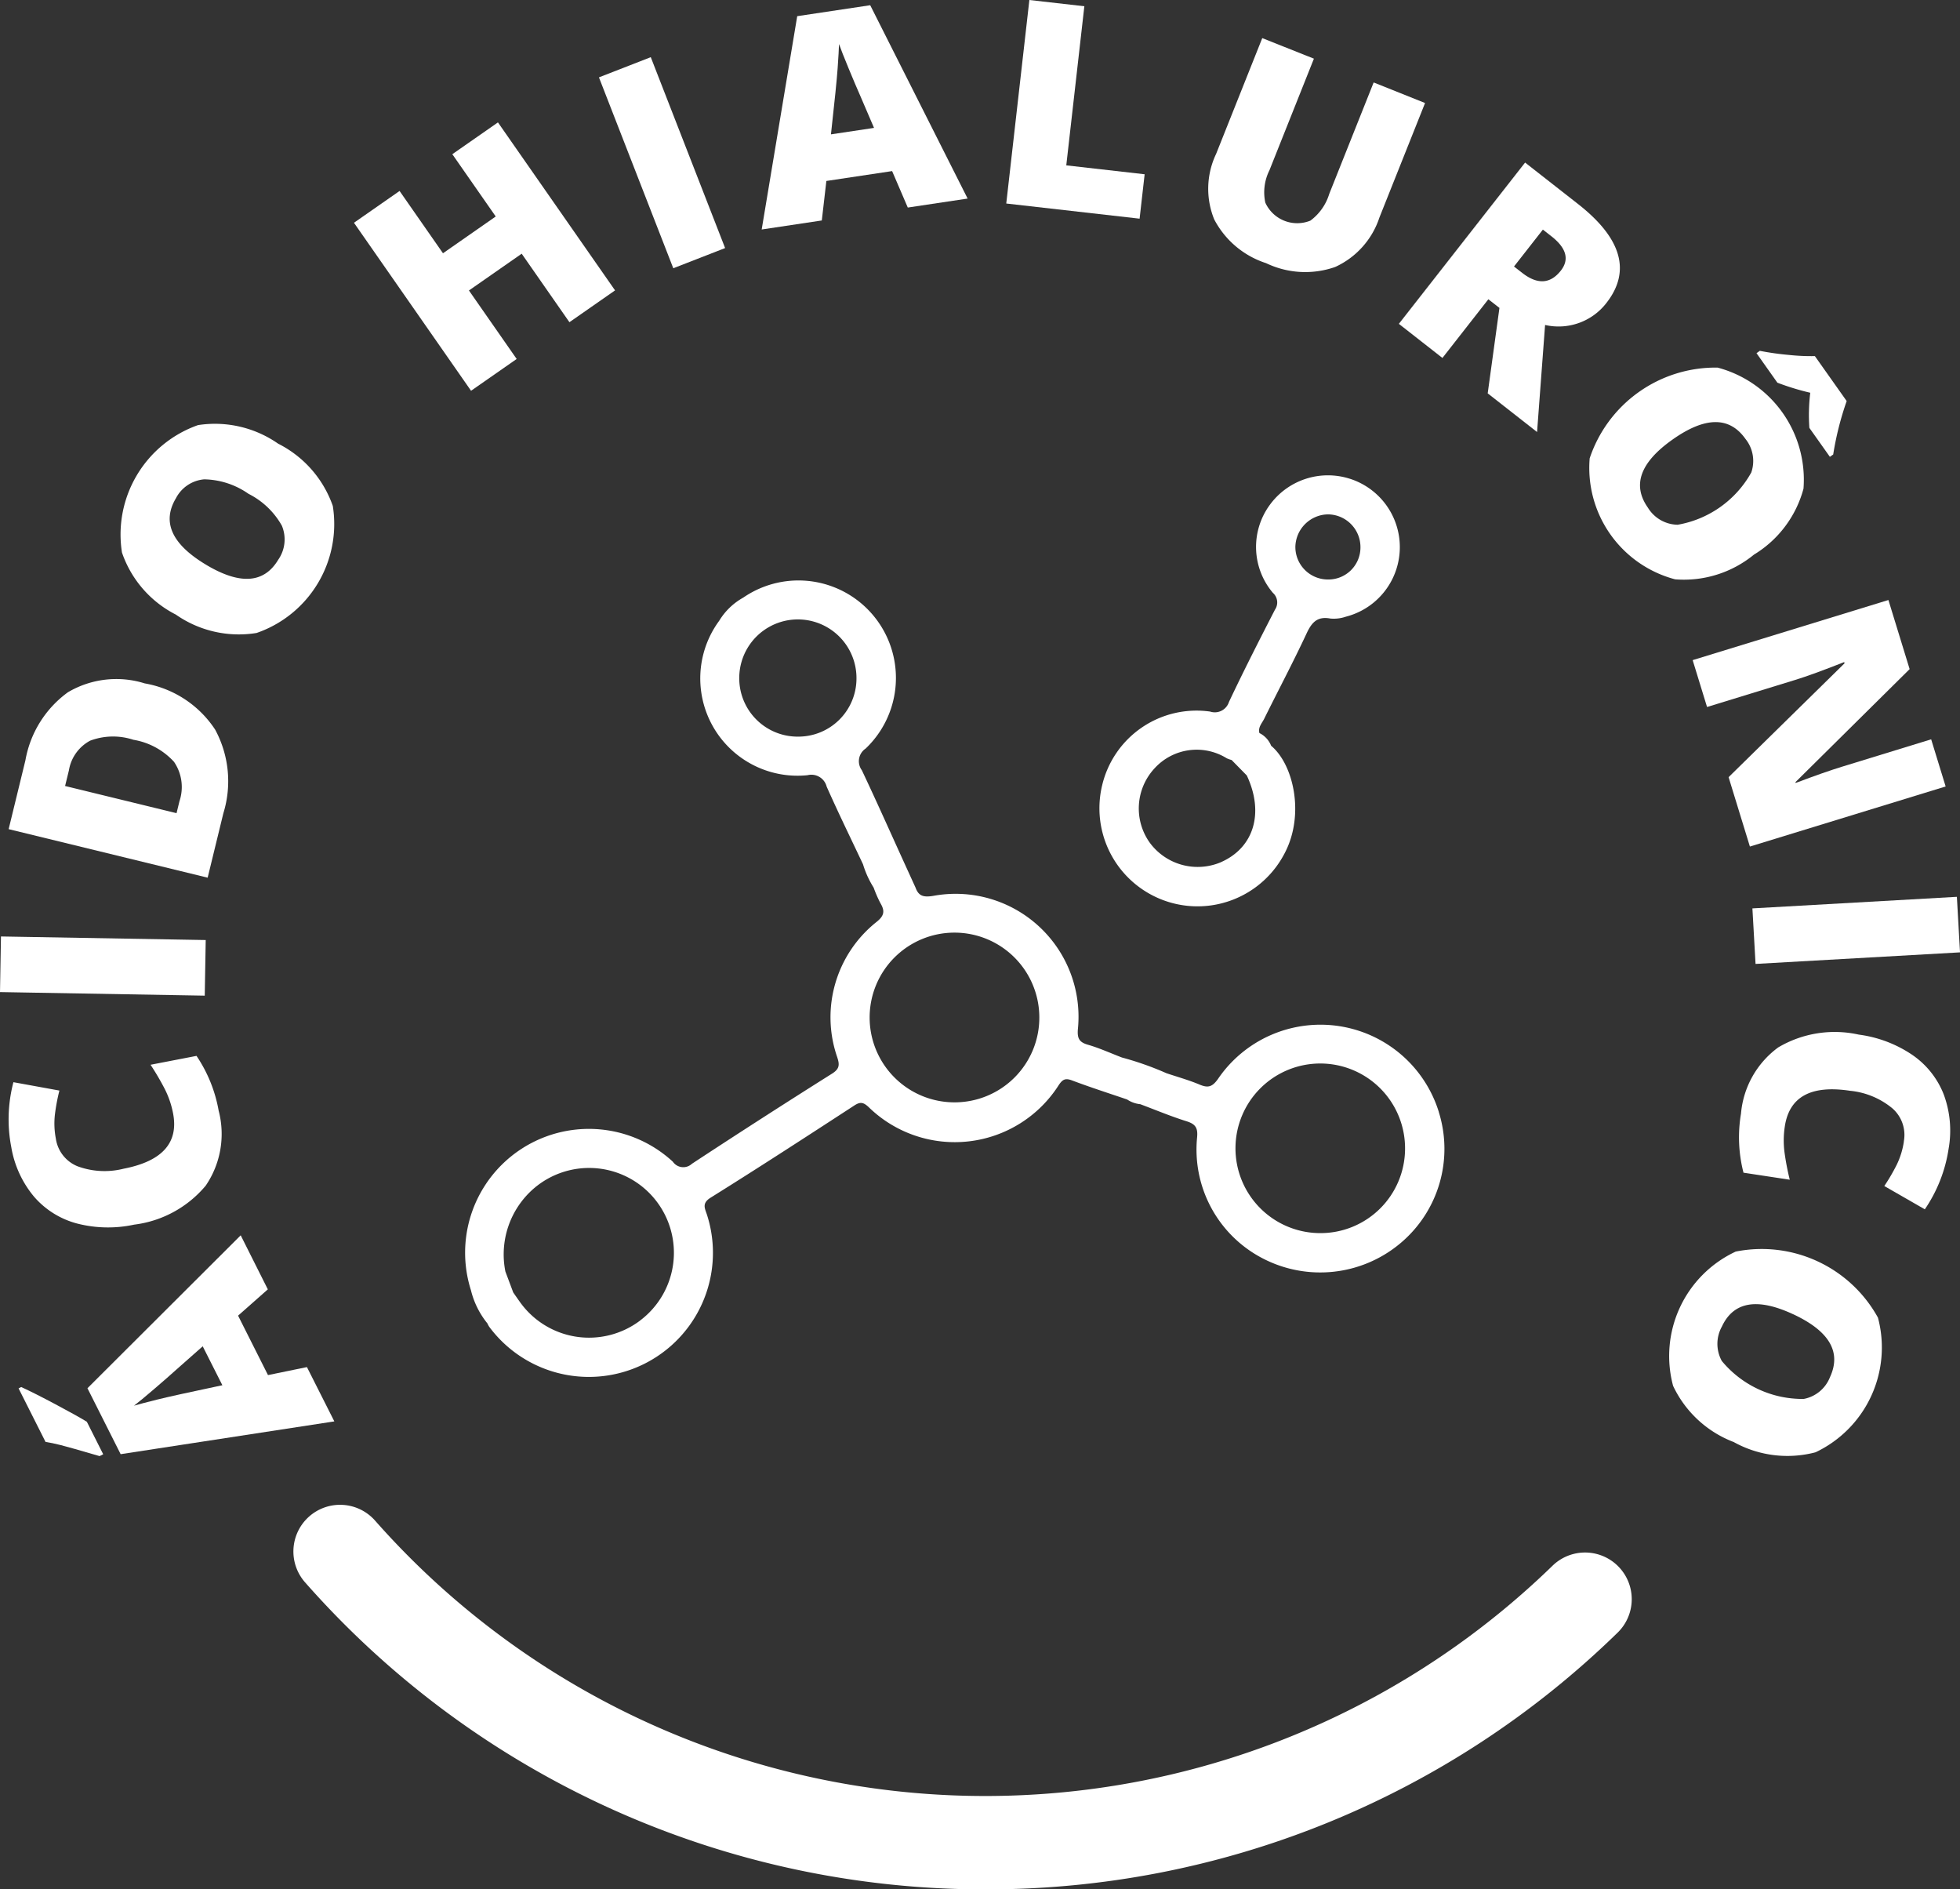 <svg id="ÁCIDO_HIALURÔNICO" data-name="ÁCIDO HIALURÔNICO" xmlns="http://www.w3.org/2000/svg" xmlns:xlink="http://www.w3.org/1999/xlink" width="143.09" height="137.909" viewBox="0 0 143.09 137.909">
  <rect x="0" y="0" width="143.09" height="137.909" fill="#333333" stroke="none"/>
  <defs>
    <clipPath id="clip-path">
      <rect id="Retângulo_296" data-name="Retângulo 296" width="143.09" height="137.909" fill="#fff"/>
    </clipPath>
  </defs>
  <g id="Grupo_209" data-name="Grupo 209" clip-path="url(#clip-path)">
    <path id="Caminho_564" data-name="Caminho 564" d="M249.081,260.853a9.047,9.047,0,0,0-16.121-2.406c-.42.593-.732.669-1.346.411-.784-.33-1.611-.558-2.419-.83a22.341,22.341,0,0,0-3.246-1.145c-.826-.316-1.636-.688-2.483-.932-.643-.185-.787-.469-.734-1.134a8.972,8.972,0,0,0-10.556-9.733c-.678.11-1.066.041-1.295-.6l-.88-1.929c-1.009-2.216-2-4.442-3.041-6.641a1.109,1.109,0,0,1,.276-1.581,7.115,7.115,0,0,0-8.934-11.019,4.762,4.762,0,0,0-1.758,1.694,7.1,7.1,0,0,0,6.452,11.268,1.15,1.15,0,0,1,1.395.833c.846,1.907,1.765,3.782,2.654,5.669a6.943,6.943,0,0,0,.775,1.7,9.341,9.341,0,0,0,.488,1.124c.338.57.311.918-.278,1.387a8.886,8.886,0,0,0-2.874,9.851c.181.547.2.858-.367,1.217q-5.15,3.242-10.236,6.584a.923.923,0,0,1-1.39-.152,9.037,9.037,0,0,0-14.741,9.38,6.16,6.16,0,0,0,1.2,2.419,1.881,1.881,0,0,0,.134.248,9.059,9.059,0,0,0,15.9-8.168c-.148-.465-.4-.839.262-1.254,3.527-2.2,7.015-4.466,10.5-6.734.431-.28.659-.229,1.028.112a9,9,0,0,0,13.891-1.6c.281-.416.48-.522.971-.336,1.324.5,2.678.933,4.02,1.391a2.082,2.082,0,0,0,.957.343c1.125.421,2.236.888,3.381,1.246.667.208.839.5.767,1.2a8.947,8.947,0,0,0,4.8,8.813,9.1,9.1,0,0,0,9.995-1.069,8.988,8.988,0,0,0,2.847-9.634m-46.846-27.385a4.261,4.261,0,0,1-4.218-4.358,4.279,4.279,0,0,1,8.557.125,4.246,4.246,0,0,1-4.338,4.232m-11.462,42.626a6.189,6.189,0,0,1-8.77-1.358c-.165-.231-.327-.464-.49-.7l-.572-1.527a.221.221,0,0,0-.044-.006.221.221,0,0,1,.044.006,6.361,6.361,0,0,1,2.043-6.03,6.19,6.19,0,1,1,7.789,9.612m23-15.928a6.194,6.194,0,1,1,6.149-6.193,6.183,6.183,0,0,1-6.149,6.193M240.4,269.7a6.19,6.19,0,1,1,6.217-6.119A6.172,6.172,0,0,1,240.4,269.7" transform="translate(-144.041 -179.693)" fill="#fff"/>
    <path id="Caminho_565" data-name="Caminho 565" d="M439.07,182.158a5.248,5.248,0,0,0-5.907,1.956,5.186,5.186,0,0,0,.264,6.362.937.937,0,0,1,.152,1.233c-1.148,2.228-2.284,4.464-3.356,6.729a1.085,1.085,0,0,1-1.376.706,7.081,7.081,0,0,0-7.883,5.379,7.16,7.16,0,0,0,13.359,4.891c1.429-2.793.606-6.417-1.022-7.773a1.742,1.742,0,0,0-.855-.928c-.116-.426.189-.721.35-1.048,1.025-2.075,2.112-4.121,3.09-6.219.378-.812.784-1.273,1.743-1.092a2.723,2.723,0,0,0,1.126-.136,5.24,5.24,0,0,0,.316-10.061m-9.451,27.988a4.342,4.342,0,0,1-5.178-1.427,4.3,4.3,0,0,1,.344-5.427,4.159,4.159,0,0,1,5.275-.737,1.874,1.874,0,0,0,.352.123l1.111,1.131c1.285,2.737.52,5.281-1.906,6.336m7.8-20.641a2.376,2.376,0,0,1-2.349-2.376,2.422,2.422,0,0,1,2.37-2.377,2.392,2.392,0,0,1,2.382,2.446,2.34,2.34,0,0,1-2.4,2.307" transform="translate(-340.501 -147.205)" fill="#fff"/>
    <path id="Caminho_566" data-name="Caminho 566" d="M13.293,488.709l-.265.134q-2.215-.648-2.845-.806t-1.1-.23L7.115,483.9l.192-.1q.952.436,2.5,1.26t2.29,1.274Zm12.018-12.037-2.172,1.918,2.184,4.339,2.843-.584,2,3.964-15.6,2.393-2.423-4.813,11.188-11.162Zm-4.754,4.156-1.9,1.679q-.629.569-1.645,1.44t-1.471,1.216q.507-.152,1.7-.448t4.751-1.046Z" transform="translate(-5.758 -382.559)" fill="#fff"/>
    <path id="Caminho_567" data-name="Caminho 567" d="M6.737,410.145a2.575,2.575,0,0,0,1.587,1.984,5.7,5.7,0,0,0,3.351.175q4.237-.819,3.614-4.042a6.728,6.728,0,0,0-.636-1.835,19.3,19.3,0,0,0-1.008-1.711L17,404.068a10.35,10.35,0,0,1,1.617,4,6.693,6.693,0,0,1-.942,5.468,8.1,8.1,0,0,1-5.229,2.85,9.061,9.061,0,0,1-4.172-.084,6.258,6.258,0,0,1-3.133-1.956,7.6,7.6,0,0,1-1.662-3.61,10.639,10.639,0,0,1,.155-4.748l3.357.611a14,14,0,0,0-.328,1.751,5.789,5.789,0,0,0,.077,1.8" transform="translate(-2.654 -326.997)" fill="#fff"/>
    <rect id="Retângulo_293" data-name="Retângulo 293" width="4.06" height="14.95" transform="translate(0 72.414) rotate(-89.002)" fill="#fff"/>
    <path id="Caminho_568" data-name="Caminho 568" d="M13.27,260.292a7.723,7.723,0,0,1,5.115,3.368,7.915,7.915,0,0,1,.6,6.108l-1.146,4.7L3.31,270.926,4.535,265.9a7.806,7.806,0,0,1,3.1-4.964,6.948,6.948,0,0,1,5.63-.643m-.854,4.108a4.751,4.751,0,0,0-3.153.068,3.008,3.008,0,0,0-1.548,2.165l-.279,1.142,8.137,1.984.213-.874a3.257,3.257,0,0,0-.4-2.876,5.162,5.162,0,0,0-2.971-1.608" transform="translate(-2.679 -210.405)" fill="#fff"/>
    <path id="Caminho_569" data-name="Caminho 569" d="M57.223,163.474a8.066,8.066,0,0,1,3.971,4.535,8.41,8.41,0,0,1-5.565,9.273,8.033,8.033,0,0,1-5.895-1.343,7.976,7.976,0,0,1-3.932-4.53,8.463,8.463,0,0,1,5.553-9.3,8.071,8.071,0,0,1,5.867,1.368M51.938,172.3q3.72,2.227,5.27-.361a2.593,2.593,0,0,0,.265-2.493,5.771,5.771,0,0,0-2.435-2.323,5.807,5.807,0,0,0-3.224-1.055,2.564,2.564,0,0,0-2.07,1.377q-1.56,2.606,2.195,4.854" transform="translate(-36.898 -131.08)" fill="#fff"/>
    <path id="Caminho_570" data-name="Caminho 570" d="M154.541,59.1l-3.331,2.322-3.485-5-3.851,2.684,3.485,5-3.331,2.321L135.48,54.164l3.33-2.321,3.169,4.547,3.851-2.684-3.169-4.547,3.331-2.321Z" transform="translate(-109.639 -37.904)" fill="#fff"/>
    <rect id="Retângulo_294" data-name="Retângulo 294" width="4.06" height="14.95" transform="matrix(0.932, -0.363, 0.363, 0.932, 43.726, 5.647)" fill="#fff"/>
    <path id="Caminho_571" data-name="Caminho 571" d="M302.192,16.768l-1.144-2.661-4.8.721-.333,2.883-4.389.659L294.12,2.8l5.329-.8,7.112,14.113Zm-2.465-5.814-1-2.331q-.344-.776-.855-2.012t-.7-1.778q-.014.53-.1,1.753t-.489,4.84Z" transform="translate(-235.919 -1.619)" fill="#fff"/>
    <path id="Caminho_572" data-name="Caminho 572" d="M385.147,14.855,386.834,0l4.014.456-1.319,11.614,5.721.65-.368,3.241Z" transform="translate(-311.685 0)" fill="#fff"/>
    <path id="Caminho_573" data-name="Caminho 573" d="M478.271,19.33l-3.332,8.359a6.039,6.039,0,0,1-3.227,3.607,6.608,6.608,0,0,1-5.047-.278,6.543,6.543,0,0,1-3.786-3.193,5.922,5.922,0,0,1,.141-4.788l3.366-8.445,3.771,1.5-3.248,8.15a3.593,3.593,0,0,0-.3,2.357,2.556,2.556,0,0,0,3.29,1.316,3.805,3.805,0,0,0,1.379-1.955l3.241-8.131Z" transform="translate(-374.235 -11.81)" fill="#fff"/>
    <path id="Caminho_574" data-name="Caminho 574" d="M541.948,72.191l-3.353,4.284-3.181-2.49,9.216-11.772,3.857,3.019q4.8,3.757,2.076,7.235a4.413,4.413,0,0,1-4.474,1.6l-.585,7.814L541.9,79.059l.857-6.238ZM543.82,69.8l.6.466q1.667,1.3,2.82-.168.952-1.216-.683-2.5l-.628-.492Z" transform="translate(-433.29 -50.347)" fill="#fff"/>
    <path id="Caminho_575" data-name="Caminho 575" d="M619.981,149.139a8.065,8.065,0,0,1-5.752,1.8,8.41,8.41,0,0,1-6.237-8.834,9.691,9.691,0,0,1,9.34-6.62,8.463,8.463,0,0,1,6.269,8.837,8.069,8.069,0,0,1-3.62,4.816m-5.941-8.4q-3.54,2.5-1.8,4.967a2.593,2.593,0,0,0,2.174,1.25,7.647,7.647,0,0,0,5.375-3.814,2.565,2.565,0,0,0-.424-2.45q-1.754-2.479-5.327.048m9.992-.855a13.48,13.48,0,0,1,.065-2.564,18.341,18.341,0,0,1-2.4-.734l-1.524-2.154.242-.171a20.431,20.431,0,0,0,2.131.3,15.387,15.387,0,0,0,1.889.085l2.321,3.281a22.279,22.279,0,0,0-.984,3.9l-.242.171Z" transform="translate(-491.937 -108.653)" fill="#fff"/>
    <path id="Caminho_576" data-name="Caminho 576" d="M652.045,247.607l-1.555-5.064,8.466-8.312-.027-.088q-2.318.915-3.57,1.3l-6.442,1.978L647.867,234l14.291-4.388,1.549,5.044-8.336,8.251.018.058q2.118-.8,3.429-1.2l6.461-1.984,1.057,3.441Z" transform="translate(-524.294 -185.816)" fill="#fff"/>
    <rect id="Retângulo_295" data-name="Retângulo 295" width="14.951" height="4.06" transform="translate(127.935 66.305) rotate(-3.237)" fill="#fff"/>
    <path id="Caminho_577" data-name="Caminho 577" d="M677.661,403.057a2.576,2.576,0,0,0-.83-2.4,5.7,5.7,0,0,0-3.1-1.288q-4.266-.648-4.759,2.6a6.725,6.725,0,0,0-.016,1.942,19.212,19.212,0,0,0,.376,1.95l-3.377-.513a10.352,10.352,0,0,1-.183-4.31,6.7,6.7,0,0,1,2.721-4.836,8.1,8.1,0,0,1,5.882-.932,9.055,9.055,0,0,1,3.9,1.477,6.256,6.256,0,0,1,2.3,2.893,7.6,7.6,0,0,1,.355,3.959,10.637,10.637,0,0,1-1.737,4.422l-2.958-1.7a13.948,13.948,0,0,0,.9-1.539,5.793,5.793,0,0,0,.53-1.719" transform="translate(-538.671 -319.751)" fill="#fff"/>
    <path id="Caminho_578" data-name="Caminho 578" d="M643.111,491.563a8.065,8.065,0,0,1-4.42-4.1,8.411,8.411,0,0,1,4.573-9.8,9.69,9.69,0,0,1,10.383,4.822,8.464,8.464,0,0,1-4.559,9.829,8.07,8.07,0,0,1-5.978-.753m4.342-9.326q-3.931-1.83-5.2.905a2.593,2.593,0,0,0-.005,2.507,7.645,7.645,0,0,0,5.979,2.772,2.565,2.565,0,0,0,1.916-1.584q1.282-2.754-2.686-4.6" transform="translate(-516.547 -386.308)" fill="#fff"/>
    <path id="Caminho_579" data-name="Caminho 579" d="M162.818,603.945a66.076,66.076,0,0,1-49.657-22.406,3.407,3.407,0,1,1,5.107-4.511,59.416,59.416,0,0,0,85.961,3.293,3.407,3.407,0,1,1,4.75,4.886,65.879,65.879,0,0,1-46.161,18.737" transform="translate(-90.886 -466.036)" fill="#fff"/>
  </g>
</svg>
